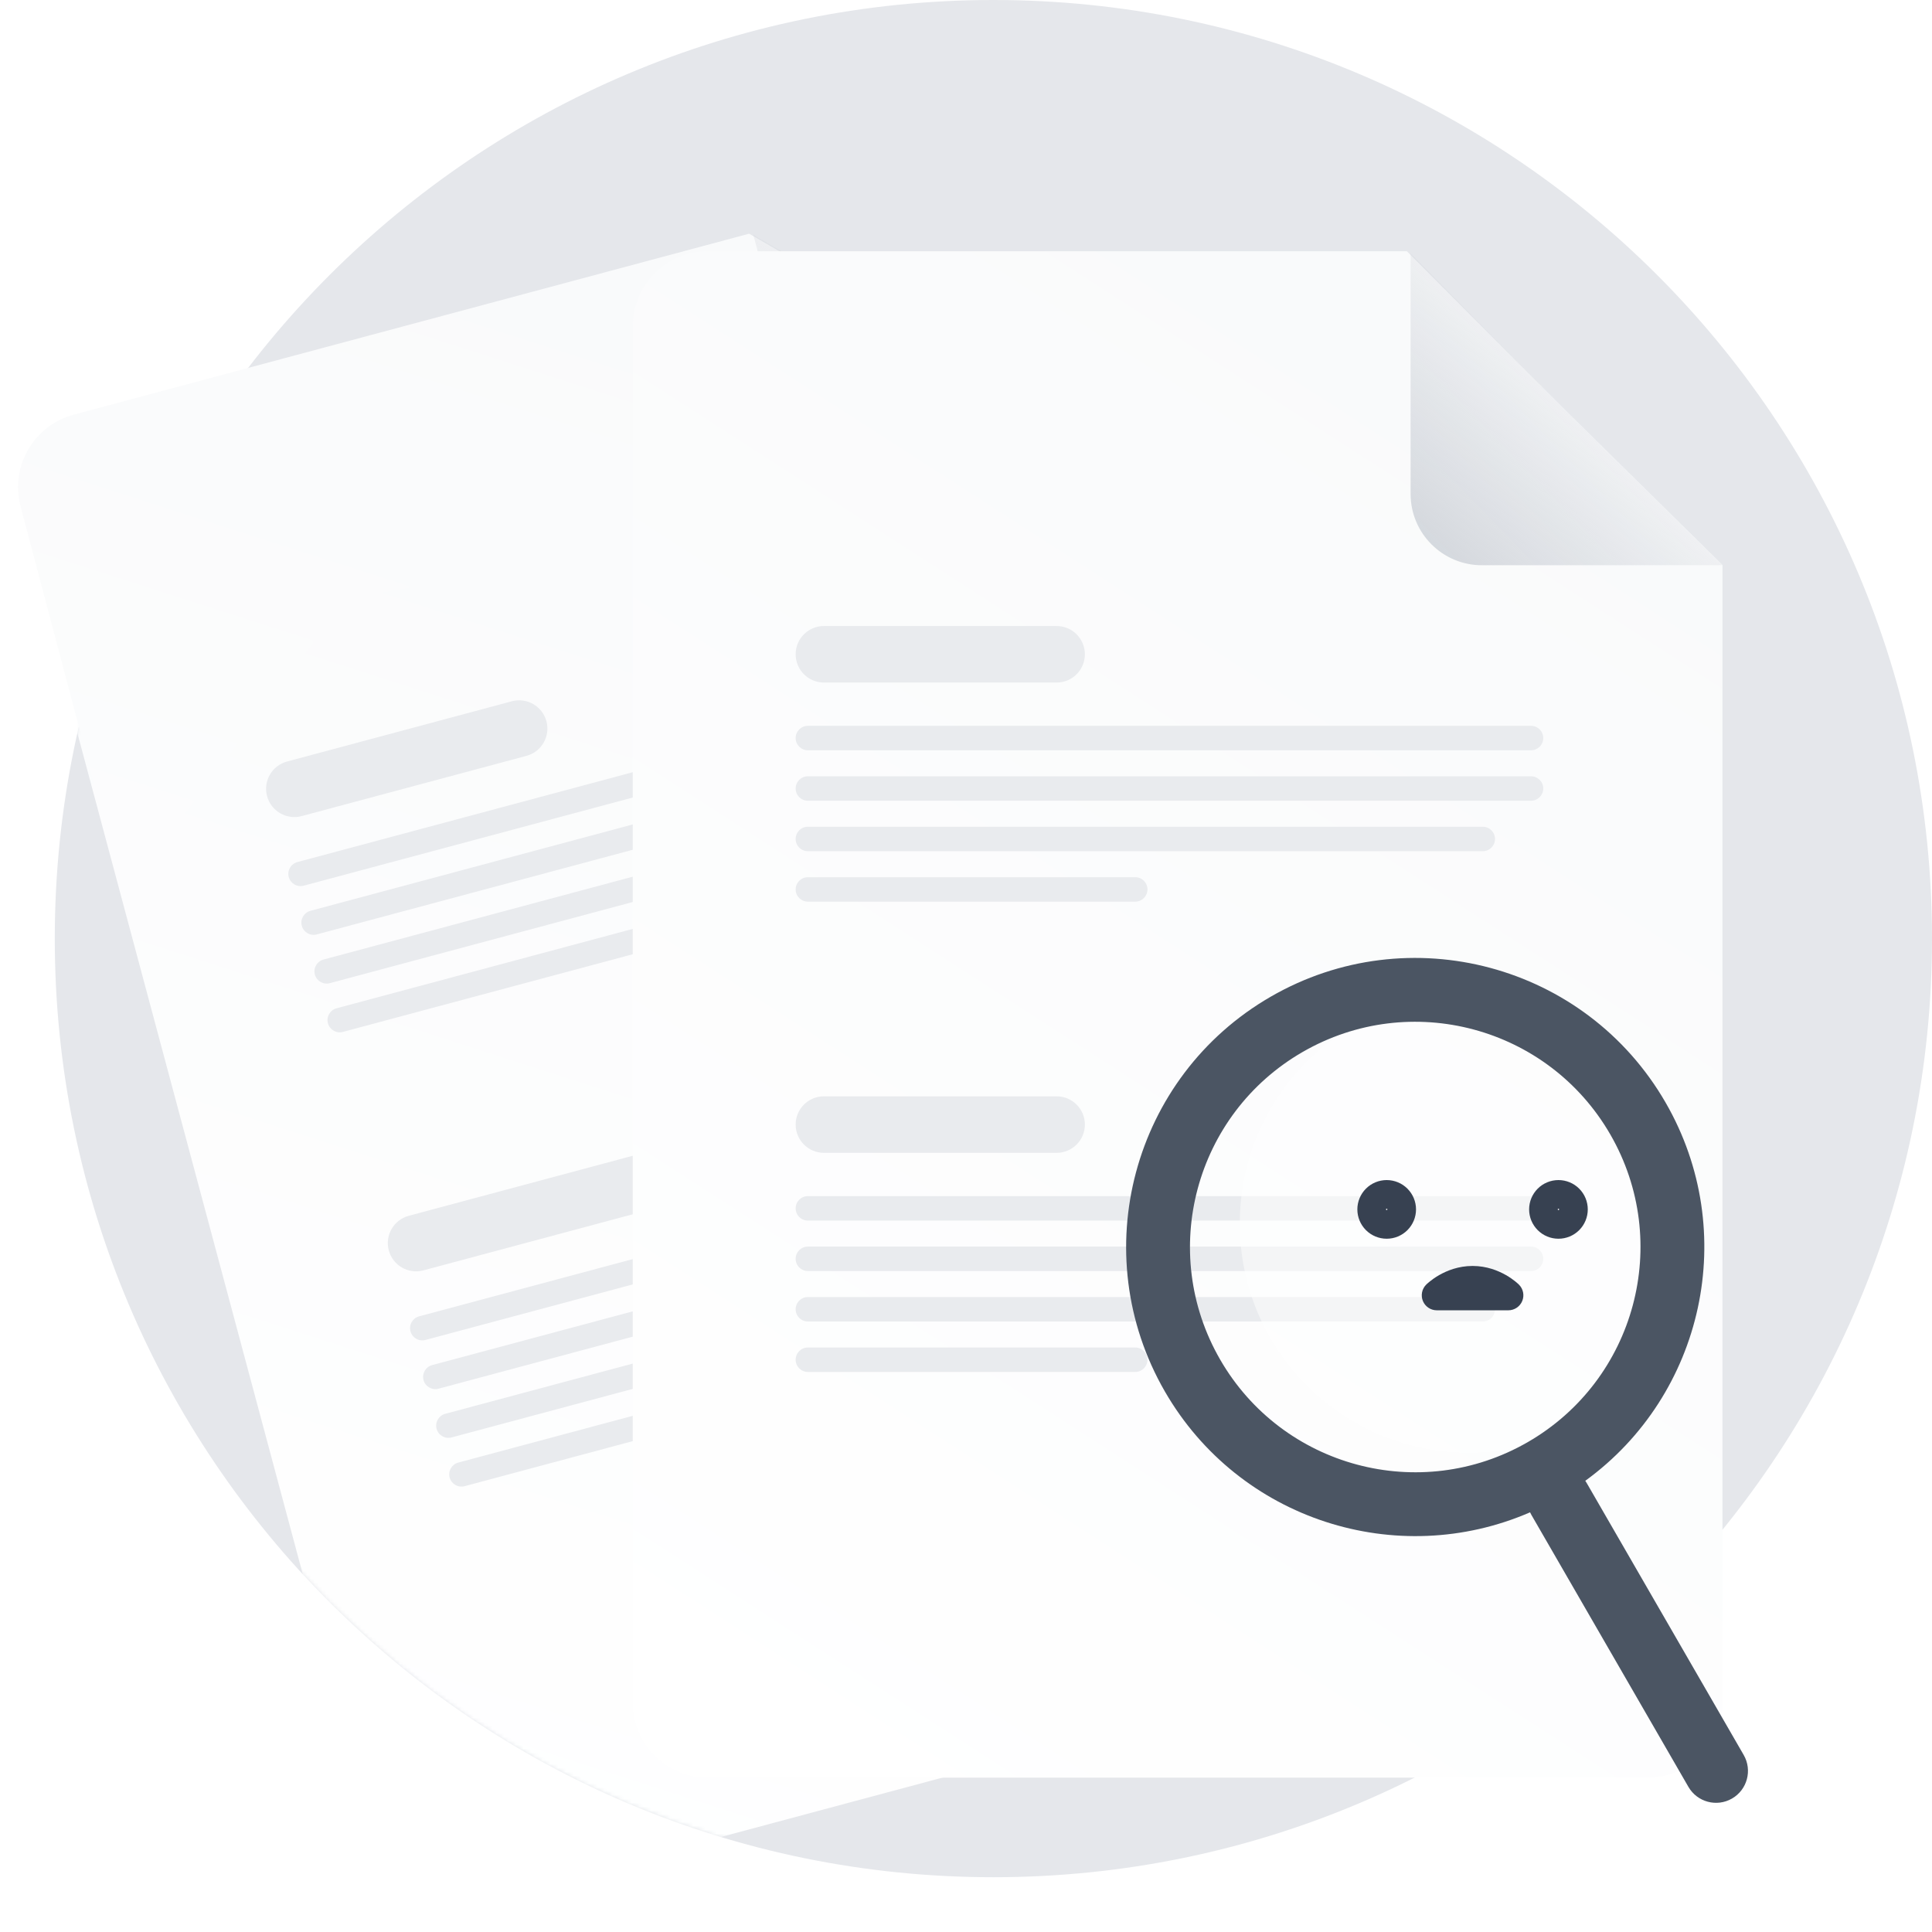 <svg width="500" height="500" viewBox="0 0 500 500" fill="none" xmlns="http://www.w3.org/2000/svg">
  <g clip-path="url(#clip0_301_105)">
    <path d="M500 242.911C500 377.067 391.245 485.822 257.088 485.822C122.932 485.822 14.177 377.067 14.177 242.911C14.177 108.755 122.932 0 257.088 0C391.245 0 500 108.755 500 242.911Z" fill="#E5E7EB"/>
    <mask id="mask0_301_105" style="mask-type:alpha" maskUnits="userSpaceOnUse" x="14" y="0" width="486" height="486">
      <path d="M500 242.911C500 377.067 391.245 485.822 257.088 485.822C122.932 485.822 14.177 377.067 14.177 242.911C14.177 108.755 122.932 0 257.088 0C391.245 0 500 108.755 500 242.911Z" fill="#E5E7EB"/>
    </mask>
    <g mask="url(#mask0_301_105)">
      <g filter="url(#filter0_d_301_105)">
        <path d="M5.392 131.101C2.615 120.734 8.767 110.078 19.134 107.3L193.872 60.479L244.944 90.063L293.787 117.775L369.983 402.144C372.761 412.511 366.609 423.167 356.242 425.945L121.377 488.877C111.01 491.654 100.354 485.502 97.576 475.135L5.392 131.101Z" fill="url(#paint0_linear_301_105)"/>
        <path d="M194.952 60.764L244.172 89.655L293.803 117.835L233.674 133.947C223.826 136.586 213.703 130.741 211.064 120.893L194.952 60.764Z" fill="url(#paint1_linear_301_105)"/>
      </g>
      <path d="M69.115 206.035C68.07 202.135 70.385 198.126 74.285 197.081L132.462 181.492C136.363 180.447 140.372 182.762 141.417 186.662C142.462 190.563 140.147 194.572 136.247 195.617L78.07 211.205C74.169 212.25 70.16 209.936 69.115 206.035Z" fill="#E9EBEE"/>
      <path d="M100.617 323.601C99.572 319.701 101.887 315.692 105.787 314.647L163.964 299.058C167.865 298.013 171.874 300.328 172.919 304.228C173.964 308.129 171.649 312.138 167.749 313.183L109.572 328.772C105.671 329.817 101.662 327.502 100.617 323.601Z" fill="#E9EBEE"/>
      <path d="M74.726 226.977C74.274 225.289 75.276 223.554 76.964 223.102L257.736 174.664C259.424 174.212 261.159 175.214 261.612 176.902C262.064 178.59 261.062 180.325 259.374 180.777L78.602 229.215C76.914 229.667 75.178 228.666 74.726 226.977Z" fill="#E9EBEE"/>
      <path d="M106.228 344.544C105.776 342.856 106.778 341.12 108.466 340.668L289.238 292.23C290.926 291.778 292.661 292.78 293.114 294.468C293.566 296.156 292.564 297.891 290.876 298.343L110.104 346.781C108.416 347.233 106.681 346.232 106.228 344.544Z" fill="#E9EBEE"/>
      <path d="M78.106 239.591C77.654 237.903 78.656 236.168 80.344 235.716L261.116 187.278C262.804 186.826 264.539 187.827 264.992 189.515C265.444 191.204 264.442 192.939 262.754 193.391L81.982 241.829C80.294 242.281 78.558 241.279 78.106 239.591Z" fill="#E9EBEE"/>
      <path d="M109.608 357.157C109.156 355.469 110.158 353.734 111.846 353.282L292.618 304.844C294.306 304.392 296.041 305.393 296.493 307.082C296.946 308.77 295.944 310.505 294.256 310.957L113.484 359.395C111.796 359.847 110.06 358.845 109.608 357.157Z" fill="#E9EBEE"/>
      <path d="M81.486 252.205C81.034 250.517 82.035 248.782 83.724 248.329L252.437 203.122C254.125 202.67 255.861 203.672 256.313 205.36C256.765 207.048 255.763 208.783 254.075 209.236L85.362 254.442C83.674 254.895 81.938 253.893 81.486 252.205Z" fill="#E9EBEE"/>
      <path d="M112.988 369.771C112.536 368.083 113.537 366.348 115.225 365.895L283.939 320.689C285.627 320.236 287.363 321.238 287.815 322.926C288.267 324.614 287.265 326.349 285.577 326.802L116.864 372.008C115.175 372.461 113.44 371.459 112.988 369.771Z" fill="#E9EBEE"/>
      <path d="M84.866 264.819C84.414 263.13 85.415 261.395 87.103 260.943L168.934 239.016C170.622 238.564 172.357 239.566 172.81 241.254C173.262 242.942 172.26 244.677 170.572 245.13L88.741 267.056C87.053 267.508 85.318 266.507 84.866 264.819Z" fill="#E9EBEE"/>
      <path d="M116.368 382.385C115.916 380.697 116.917 378.961 118.605 378.509L200.436 356.583C202.124 356.13 203.859 357.132 204.312 358.82C204.764 360.508 203.762 362.243 202.074 362.696L120.243 384.622C118.555 385.075 116.82 384.073 116.368 382.385Z" fill="#E9EBEE"/>
    </g>
    <path d="M5.32 131.059C2.58 120.706 8.732 110.087 19.077 107.315L193.873 60.479L244.944 90.063L293.787 117.775L96.959 153.665C92.135 154.545 87.822 157.216 84.885 161.142L31.995 231.836L5.32 131.059Z" fill="url(#paint2_linear_301_105)"/>
    <path d="M194.952 60.764L244.172 89.655L293.803 117.835L233.674 133.947C223.826 136.586 213.703 130.741 211.064 120.893L194.952 60.764Z" fill="url(#paint3_linear_301_105)"/>
    <g filter="url(#filter1_d_301_105)">
      <path d="M163.757 80.453C163.757 69.72 172.457 61.02 183.19 61.02H364.093L405.767 102.814L445.773 142.224V436.624C445.773 447.356 437.073 456.057 426.341 456.057H183.19C172.457 456.057 163.757 447.357 163.757 436.624V80.453Z" fill="url(#paint4_linear_301_105)"/>
      <path d="M365.062 61.575L405.127 102.221L445.773 142.286H383.523C373.327 142.286 365.062 134.021 365.062 123.825V61.575Z" fill="url(#paint5_linear_301_105)"/>
    </g>
    <path d="M205.914 169.327C205.914 165.289 209.187 162.016 213.225 162.016H273.455C277.493 162.016 280.766 165.289 280.766 169.327C280.766 173.365 277.493 176.639 273.455 176.639H213.225C209.187 176.639 205.914 173.365 205.914 169.327Z" fill="#E9EBEE"/>
    <path d="M205.914 291.041C205.914 287.002 209.187 283.729 213.225 283.729H273.455C277.493 283.729 280.766 287.002 280.766 291.041C280.766 295.079 277.493 298.352 273.455 298.352H213.225C209.187 298.352 205.914 295.079 205.914 291.041Z" fill="#E9EBEE"/>
    <path d="M205.914 191.008C205.914 189.26 207.33 187.844 209.078 187.844H396.227C397.975 187.844 399.392 189.26 399.392 191.008C399.392 192.756 397.975 194.172 396.227 194.172H209.078C207.33 194.172 205.914 192.756 205.914 191.008Z" fill="#E9EBEE"/>
    <path d="M205.914 312.722C205.914 310.974 207.33 309.557 209.078 309.557H396.227C397.975 309.557 399.392 310.974 399.392 312.722C399.392 314.469 397.975 315.886 396.227 315.886H209.078C207.33 315.886 205.914 314.469 205.914 312.722Z" fill="#E9EBEE"/>
    <path d="M205.914 204.067C205.914 202.319 207.33 200.902 209.078 200.902H396.227C397.975 200.902 399.392 202.319 399.392 204.067C399.392 205.814 397.975 207.231 396.227 207.231H209.078C207.33 207.231 205.914 205.814 205.914 204.067Z" fill="#E9EBEE"/>
    <path d="M205.914 325.78C205.914 324.032 207.33 322.616 209.078 322.616H396.227C397.975 322.616 399.392 324.032 399.392 325.78C399.392 327.528 397.975 328.944 396.227 328.944H209.078C207.33 328.944 205.914 327.528 205.914 325.78Z" fill="#E9EBEE"/>
    <path d="M205.914 217.125C205.914 215.378 207.33 213.961 209.078 213.961H383.743C385.491 213.961 386.908 215.378 386.908 217.125C386.908 218.873 385.491 220.29 383.743 220.29H209.078C207.33 220.29 205.914 218.873 205.914 217.125Z" fill="#E9EBEE"/>
    <path d="M205.914 338.839C205.914 337.091 207.33 335.674 209.078 335.674H383.743C385.491 335.674 386.908 337.091 386.908 338.839C386.908 340.586 385.491 342.003 383.743 342.003H209.078C207.33 342.003 205.914 340.586 205.914 338.839Z" fill="#E9EBEE"/>
    <path d="M205.914 230.184C205.914 228.436 207.33 227.02 209.078 227.02H293.795C295.543 227.02 296.96 228.436 296.96 230.184C296.96 231.932 295.543 233.348 293.795 233.348H209.078C207.33 233.348 205.914 231.932 205.914 230.184Z" fill="#E9EBEE"/>
    <path d="M205.914 351.897C205.914 350.15 207.33 348.733 209.078 348.733H293.795C295.543 348.733 296.96 350.15 296.96 351.897C296.96 353.645 295.543 355.062 293.795 355.062H209.078C207.33 355.062 205.914 353.645 205.914 351.897Z" fill="#E9EBEE"/>
    <path d="M439.398 316.688C439.398 349.422 412.862 375.958 380.128 375.958C347.394 375.958 320.857 349.422 320.857 316.688C320.857 283.954 347.394 257.418 380.128 257.418C412.862 257.418 439.398 283.954 439.398 316.688Z" fill="white" fill-opacity="0.49"/>
    <path fill-rule="evenodd" clip-rule="evenodd" d="M358.873 313.173C358.921 313.173 358.967 313.154 359.002 313.12C359.036 313.086 359.055 313.039 359.055 312.991C359.055 312.943 359.036 312.896 359.002 312.862C358.967 312.828 358.921 312.809 358.873 312.809C358.824 312.809 358.778 312.828 358.744 312.862C358.71 312.896 358.691 312.943 358.691 312.991C358.691 313.039 358.71 313.086 358.744 313.12C358.778 313.154 358.824 313.173 358.873 313.173ZM353.505 307.623C354.929 306.2 356.859 305.4 358.873 305.4C360.886 305.4 362.817 306.2 364.24 307.623C365.664 309.047 366.464 310.978 366.464 312.991C366.464 315.004 365.664 316.935 364.24 318.359C362.817 319.782 360.886 320.582 358.873 320.582C356.859 320.582 354.929 319.782 353.505 318.359C352.081 316.935 351.282 315.004 351.282 312.991C351.282 310.978 352.081 309.047 353.505 307.623ZM403.325 313.173C403.374 313.173 403.42 313.154 403.454 313.12C403.488 313.086 403.508 313.039 403.508 312.991C403.508 312.943 403.488 312.896 403.454 312.862C403.42 312.828 403.374 312.809 403.325 312.809C403.277 312.809 403.231 312.828 403.197 312.862C403.162 312.896 403.143 312.943 403.143 312.991C403.143 313.039 403.162 313.086 403.197 313.12C403.231 313.154 403.277 313.173 403.325 313.173ZM397.958 307.623C399.381 306.2 401.312 305.4 403.325 305.4C405.339 305.4 407.269 306.2 408.693 307.623C410.117 309.047 410.916 310.978 410.916 312.991C410.916 315.004 410.117 316.935 408.693 318.359C407.269 319.782 405.339 320.582 403.325 320.582C401.312 320.582 399.381 319.782 397.958 318.359C396.534 316.935 395.734 315.004 395.734 312.991C395.734 310.978 396.534 309.047 397.958 307.623ZM371.838 335.217L369.09 332.469C367.978 333.581 367.646 335.253 368.247 336.705C368.849 338.157 370.266 339.104 371.838 339.104H390.36C391.932 339.104 393.349 338.157 393.951 336.705C394.552 335.253 394.22 333.581 393.108 332.469L390.36 335.217C393.108 332.469 393.107 332.468 393.106 332.467L393.104 332.465L393.1 332.461L393.089 332.45L393.064 332.426C393.057 332.419 393.049 332.41 393.04 332.402C393.027 332.39 393.013 332.376 392.998 332.361C392.945 332.312 392.878 332.249 392.795 332.174C392.63 332.025 392.405 331.83 392.122 331.604C391.56 331.154 390.756 330.571 389.742 329.991C387.728 328.84 384.747 327.627 381.099 327.627C377.451 327.627 374.47 328.84 372.457 329.991C371.442 330.571 370.639 331.154 370.076 331.604C369.793 331.83 369.568 332.025 369.403 332.174C369.321 332.249 369.253 332.312 369.201 332.361C369.175 332.386 369.152 332.408 369.134 332.426L369.109 332.45L369.099 332.461L369.094 332.465L369.092 332.467C369.091 332.468 369.09 332.469 371.838 335.217Z" fill="#374151"/>
    <g filter="url(#filter2_di_301_105)">
      <path fill-rule="evenodd" clip-rule="evenodd" d="M431.74 288.585C447.836 316.464 438.284 352.112 410.405 368.208C382.527 384.303 346.879 374.752 330.783 346.873C314.687 318.994 324.239 283.346 352.118 267.251C379.996 251.155 415.644 260.707 431.74 288.585ZM425.27 378.227C455.883 356.015 465.374 313.805 446.045 280.326C425.388 244.547 379.638 232.289 343.859 252.946C308.08 273.603 295.821 319.353 316.478 355.132C335.682 388.394 376.572 401.328 410.977 386.387C411.081 386.611 411.196 386.833 411.322 387.051L451.96 457.439C454.241 461.39 459.292 462.743 463.242 460.462C467.192 458.182 468.546 453.131 466.265 449.18L425.627 378.792C425.514 378.598 425.395 378.409 425.27 378.227Z" fill="#4B5563"/>
    </g>
  </g>
  <defs>
    <filter id="filter0_d_301_105" x="-40.274" y="19.479" width="455.925" height="519.064" filterUnits="userSpaceOnUse" color-interpolation-filters="sRGB">
      <feFlood flood-opacity="0" result="BackgroundImageFix"/>
      <feColorMatrix in="SourceAlpha" type="matrix" values="0 0 0 0 0 0 0 0 0 0 0 0 0 0 0 0 0 0 127 0" result="hardAlpha"/>
      <feOffset dy="4"/>
      <feGaussianBlur stdDeviation="22.5"/>
      <feComposite in2="hardAlpha" operator="out"/>
      <feColorMatrix type="matrix" values="0 0 0 0 0.294 0 0 0 0 0.333 0 0 0 0 0.388 0 0 0 0.23 0"/>
      <feBlend mode="normal" in2="BackgroundImageFix" result="effect1_dropShadow_301_105"/>
      <feBlend mode="normal" in="SourceGraphic" in2="effect1_dropShadow_301_105" result="shape"/>
    </filter>
    <filter id="filter1_d_301_105" x="118.757" y="20.02" width="372.017" height="485.037" filterUnits="userSpaceOnUse" color-interpolation-filters="sRGB">
      <feFlood flood-opacity="0" result="BackgroundImageFix"/>
      <feColorMatrix in="SourceAlpha" type="matrix" values="0 0 0 0 0 0 0 0 0 0 0 0 0 0 0 0 0 0 127 0" result="hardAlpha"/>
      <feOffset dy="4"/>
      <feGaussianBlur stdDeviation="22.5"/>
      <feComposite in2="hardAlpha" operator="out"/>
      <feColorMatrix type="matrix" values="0 0 0 0 0.294 0 0 0 0 0.333 0 0 0 0 0.388 0 0 0 0.23 0"/>
      <feBlend mode="normal" in2="BackgroundImageFix" result="effect1_dropShadow_301_105"/>
      <feBlend mode="normal" in="SourceGraphic" in2="effect1_dropShadow_301_105" result="shape"/>
    </filter>
    <filter id="filter2_di_301_105" x="260.443" y="219.911" width="210.93" height="266.659" filterUnits="userSpaceOnUse" color-interpolation-filters="sRGB">
      <feFlood flood-opacity="0" result="BackgroundImageFix"/>
      <feColorMatrix in="SourceAlpha" type="matrix" values="0 0 0 0 0 0 0 0 0 0 0 0 0 0 0 0 0 0 127 0" result="hardAlpha"/>
      <feOffset dx="-22" dy="1"/>
      <feGaussianBlur stdDeviation="12"/>
      <feComposite in2="hardAlpha" operator="out"/>
      <feColorMatrix type="matrix" values="0 0 0 0 0.294 0 0 0 0 0.333 0 0 0 0 0.388 0 0 0 0.28 0"/>
      <feBlend mode="normal" in2="BackgroundImageFix" result="effect1_dropShadow_301_105"/>
      <feBlend mode="normal" in="SourceGraphic" in2="effect1_dropShadow_301_105" result="shape"/>
      <feColorMatrix in="SourceAlpha" type="matrix" values="0 0 0 0 0 0 0 0 0 0 0 0 0 0 0 0 0 0 127 0" result="hardAlpha"/>
      <feOffset dx="7" dy="4"/>
      <feGaussianBlur stdDeviation="2"/>
      <feComposite in2="hardAlpha" operator="arithmetic" k2="-1" k3="1"/>
      <feColorMatrix type="matrix" values="0 0 0 0 0.898 0 0 0 0 0.906 0 0 0 0 0.922 0 0 0 0.19 0"/>
      <feBlend mode="normal" in2="shape" result="effect2_innerShadow_301_105"/>
    </filter>
    <linearGradient id="paint0_linear_301_105" x1="234.839" y1="83.025" x2="106.439" y2="482.349" gradientUnits="userSpaceOnUse">
      <stop stop-color="#F9FAFB"/>
      <stop offset="1" stop-color="white"/>
    </linearGradient>
    <linearGradient id="paint1_linear_301_105" x1="215.842" y1="138.725" x2="255.599" y2="72.3" gradientUnits="userSpaceOnUse">
      <stop stop-color="#D1D5DB"/>
      <stop offset="1" stop-color="#D1D5DB" stop-opacity="0"/>
    </linearGradient>
    <linearGradient id="paint2_linear_301_105" x1="234.839" y1="83.025" x2="106.439" y2="482.349" gradientUnits="userSpaceOnUse">
      <stop stop-color="#F9FAFB"/>
      <stop offset="1" stop-color="white"/>
    </linearGradient>
    <linearGradient id="paint3_linear_301_105" x1="215.842" y1="138.725" x2="255.599" y2="72.3" gradientUnits="userSpaceOnUse">
      <stop stop-color="#D1D5DB"/>
      <stop offset="1" stop-color="#D1D5DB" stop-opacity="0"/>
    </linearGradient>
    <linearGradient id="paint4_linear_301_105" x1="397.828" y1="93.401" x2="170.451" y2="445.885" gradientUnits="userSpaceOnUse">
      <stop stop-color="#F9FAFB"/>
      <stop offset="1" stop-color="white"/>
    </linearGradient>
    <linearGradient id="paint5_linear_301_105" x1="365.062" y1="142.286" x2="420.656" y2="88.415" gradientUnits="userSpaceOnUse">
      <stop stop-color="#D1D5DB"/>
      <stop offset="1" stop-color="#D1D5DB" stop-opacity="0"/>
    </linearGradient>
    <clipPath id="clip0_301_105">
      <rect width="500" height="500" fill="white"/>
    </clipPath>
  </defs>
</svg>
